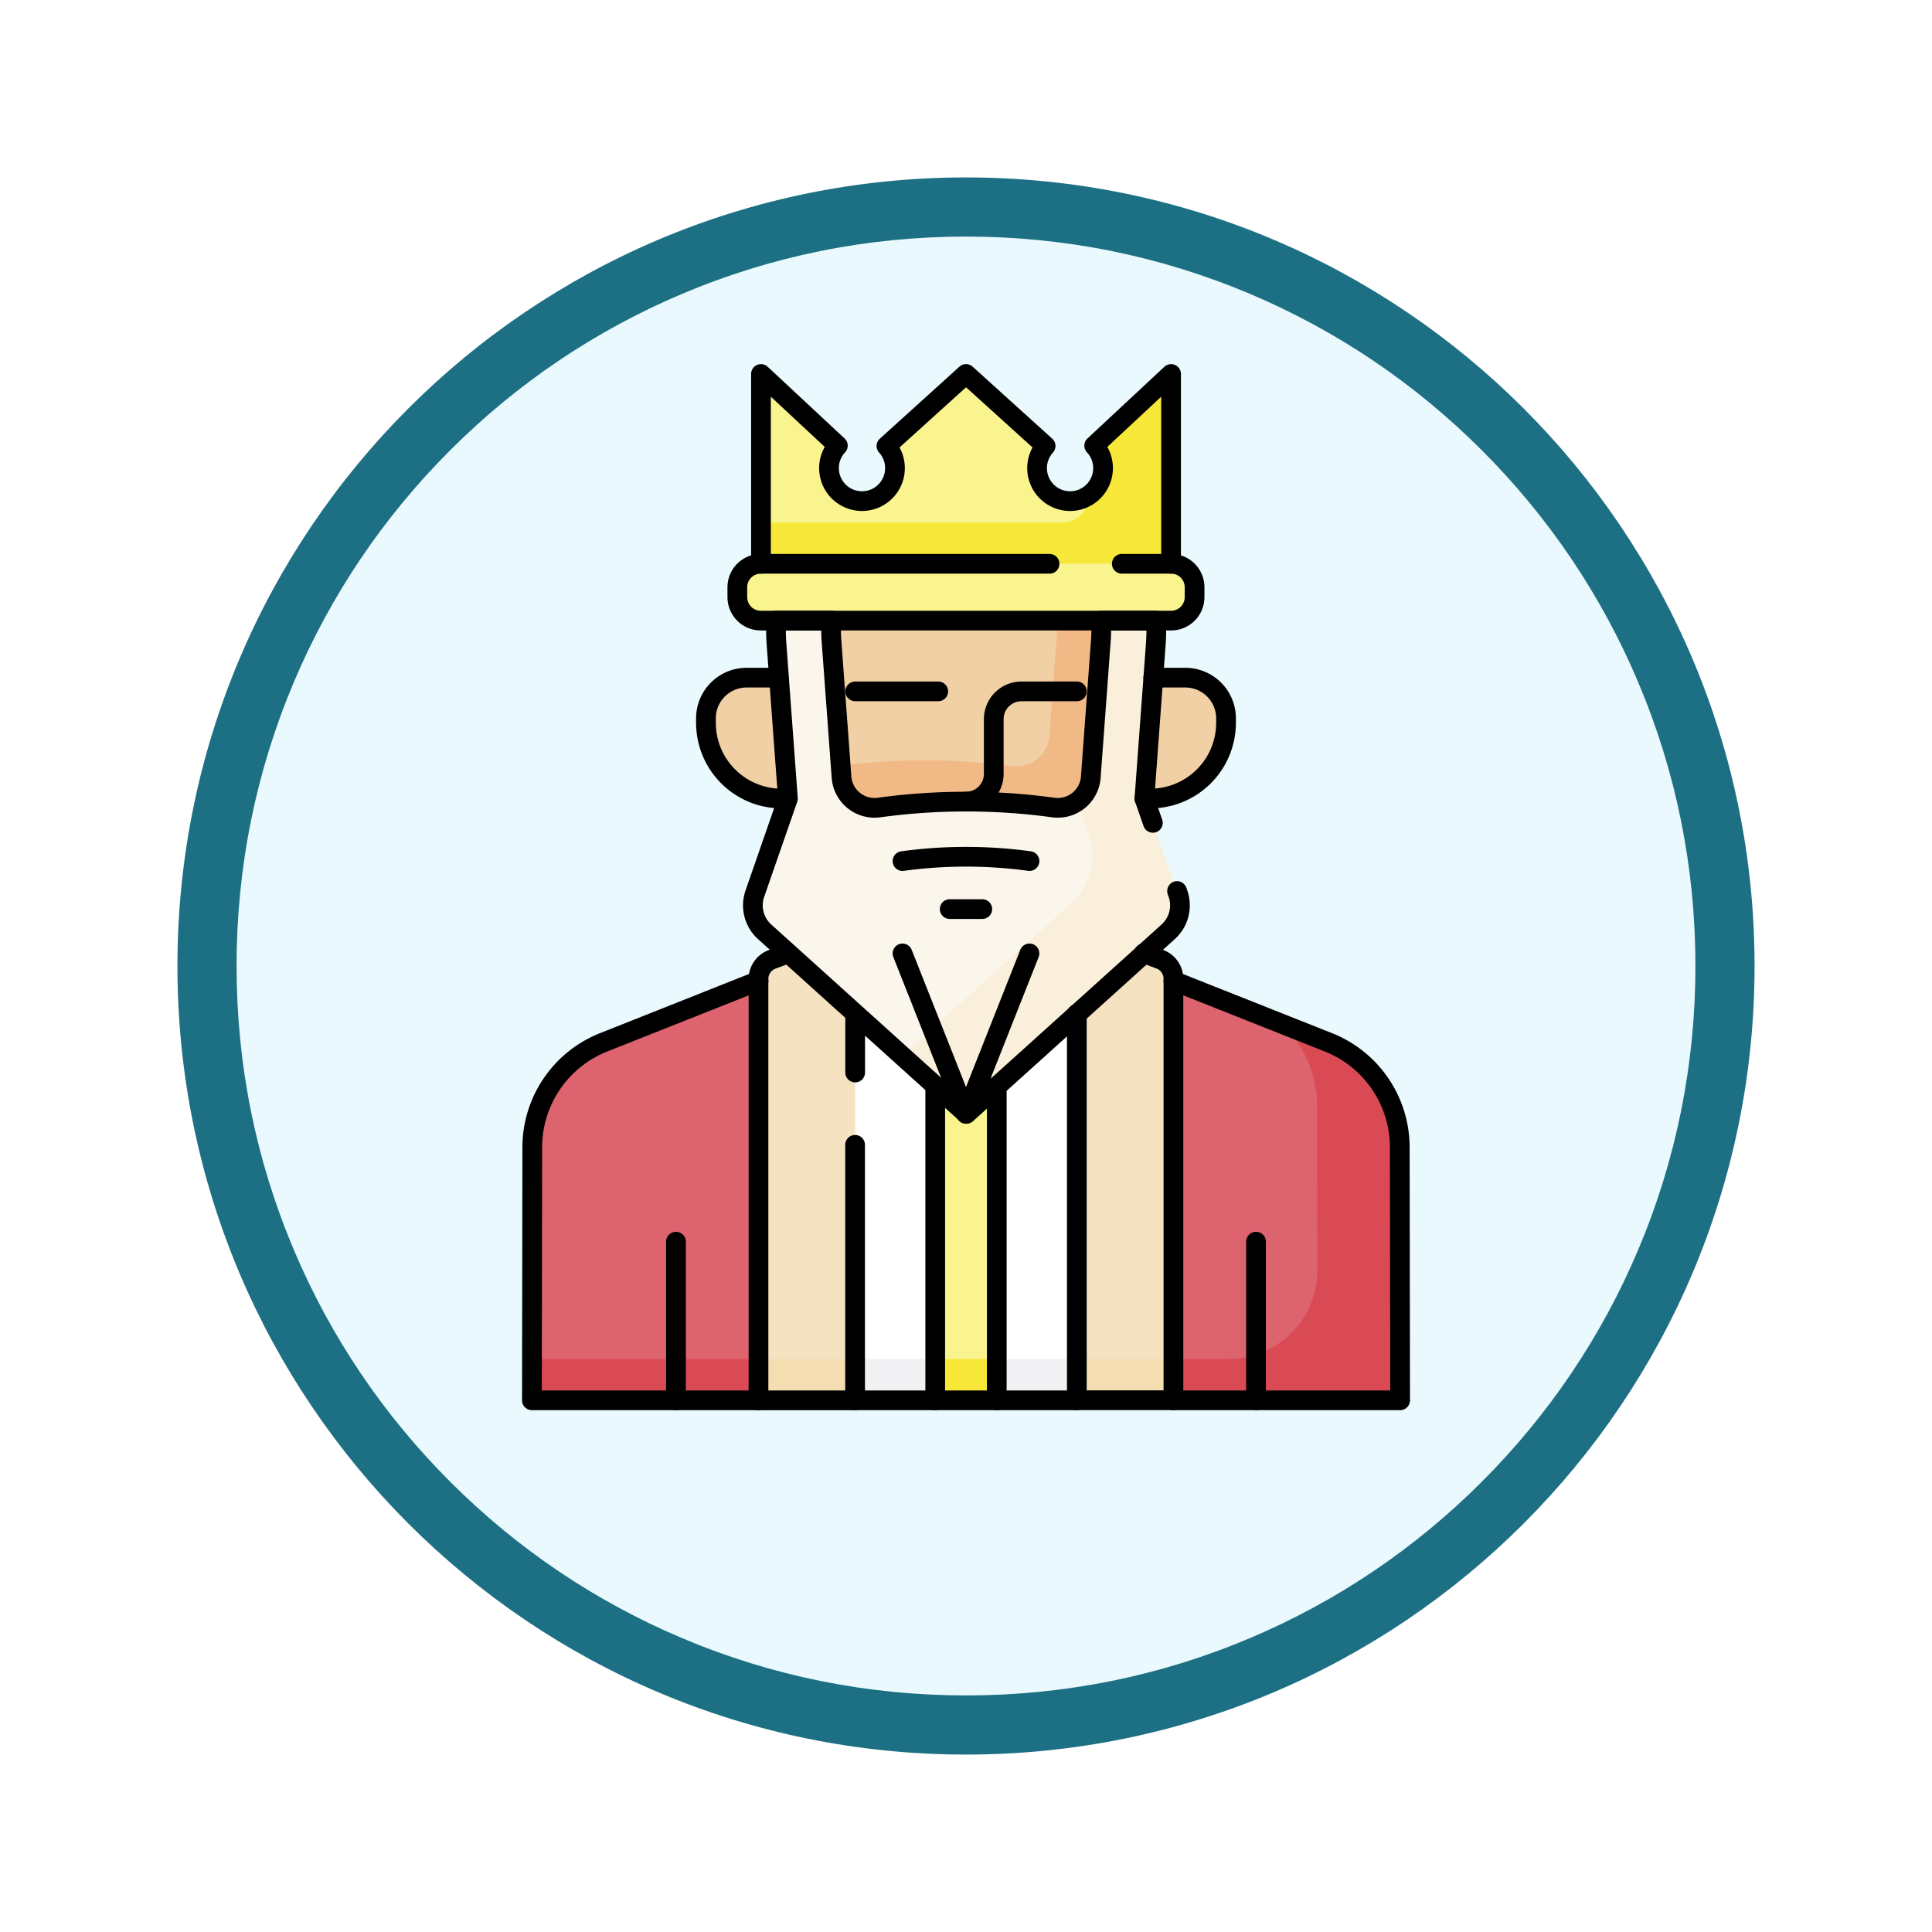 <svg xmlns="http://www.w3.org/2000/svg" xmlns:xlink="http://www.w3.org/1999/xlink" width="98" height="98" viewBox="0 0 98 98">
  <defs>
    <filter id="Trazado_904820" x="0" y="0" width="98" height="98" filterUnits="userSpaceOnUse">
      <feOffset dy="3" input="SourceAlpha"/>
      <feGaussianBlur stdDeviation="3" result="blur"/>
      <feFlood flood-opacity="0.161"/>
      <feComposite operator="in" in2="blur"/>
      <feComposite in="SourceGraphic"/>
    </filter>
    <clipPath id="clip-path">
      <path id="path7752" d="M0-682.665H53.632v53.632H0Z" transform="translate(0 682.665)"/>
    </clipPath>
  </defs>
  <g id="Grupo_1203784" data-name="Grupo 1203784" transform="translate(-1136 -2662)">
    <g id="Grupo_1203720" data-name="Grupo 1203720" transform="translate(1145 2668)">
      <g id="Grupo_1173585" data-name="Grupo 1173585" transform="translate(0 0)">
        <g id="Grupo_1173428" data-name="Grupo 1173428">
          <g id="Grupo_1171958" data-name="Grupo 1171958">
            <g id="Grupo_1167341" data-name="Grupo 1167341">
              <g id="Grupo_1166792" data-name="Grupo 1166792">
                <g transform="matrix(1, 0, 0, 1, -9, -6)" filter="url(#Trazado_904820)">
                  <g id="Trazado_904820-2" data-name="Trazado 904820" transform="translate(9 6)" fill="#e9f9fd">
                    <path d="M 40 78.5 C 34.802 78.5 29.76 77.482 25.015 75.475 C 20.43 73.536 16.313 70.76 12.776 67.224 C 9.24 63.687 6.464 59.57 4.525 54.986 C 2.518 50.24 1.5 45.198 1.5 40 C 1.5 34.802 2.518 29.76 4.525 25.015 C 6.464 20.43 9.24 16.313 12.776 12.776 C 16.313 9.24 20.43 6.464 25.015 4.525 C 29.76 2.518 34.802 1.5 40 1.5 C 45.198 1.5 50.24 2.518 54.985 4.525 C 59.57 6.464 63.687 9.24 67.224 12.776 C 70.76 16.313 73.536 20.43 75.475 25.015 C 77.482 29.76 78.5 34.802 78.5 40 C 78.5 45.198 77.482 50.24 75.475 54.986 C 73.536 59.57 70.76 63.687 67.224 67.224 C 63.687 70.76 59.57 73.536 54.985 75.475 C 50.24 77.482 45.198 78.5 40 78.5 Z" stroke="none"/>
                    <path d="M 40 3 C 35.004 3 30.158 3.978 25.599 5.906 C 21.193 7.77 17.236 10.438 13.837 13.837 C 10.438 17.236 7.77 21.193 5.906 25.599 C 3.978 30.158 3 35.004 3 40 C 3 44.996 3.978 49.842 5.906 54.401 C 7.77 58.807 10.438 62.764 13.837 66.163 C 17.236 69.562 21.193 72.23 25.599 74.094 C 30.158 76.022 35.004 77 40 77 C 44.996 77 49.842 76.022 54.401 74.094 C 58.807 72.23 62.764 69.562 66.163 66.163 C 69.562 62.764 72.23 58.807 74.094 54.401 C 76.022 49.842 77 44.996 77 40 C 77 35.004 76.022 30.158 74.094 25.599 C 72.23 21.193 69.562 17.236 66.163 13.837 C 62.764 10.438 58.807 7.77 54.401 5.906 C 49.842 3.978 44.996 3 40 3 M 40 7.62939453125e-06 C 62.091 7.62939453125e-06 80 17.909 80 40 C 80 62.091 62.091 80 40 80 C 17.909 80 0 62.091 0 40 C 0 17.909 17.909 7.62939453125e-06 40 7.62939453125e-06 Z" stroke="none" fill="#1d7083"/>
                  </g>
                </g>
              </g>
            </g>
          </g>
        </g>
      </g>
    </g>
    <g id="g7746" transform="translate(1158.184 3362.849)">
      <g id="g7748" transform="translate(0 -682.665)">
        <g id="g7750" transform="translate(0 0)" clip-path="url(#clip-path)">
          <g id="g7756" transform="translate(4.796 31.567)">
            <path id="path7758" d="M-42.509-36.663a5.735,5.735,0,0,0-3.606,5.317l-.018,12.836h11.5V-39.789l-7.874,3.126" transform="translate(46.133 39.789)" fill="#dd636e"/>
          </g>
          <g id="g7760" transform="translate(21.194 33.242)">
            <path id="path7762" d="M-65.943-59.5l-5.622-5.073v19.6h11.245v-19.6Z" transform="translate(71.565 64.571)" fill="#fff"/>
          </g>
          <path id="path7764" d="M269.767-34.572h11.245v-2.095H269.767Z" transform="translate(-248.574 87.418)" fill="#f1f1f4"/>
          <g id="g7766" transform="translate(37.337 31.567)">
            <path id="path7768" d="M-134.639-99.02a5.735,5.735,0,0,0-3.606-5.317l-7.874-3.126v21.279h11.5Z" transform="translate(146.118 107.462)" fill="#dd636e"/>
          </g>
          <g id="g7770" transform="translate(37.337 33.743)">
            <path id="path7772" d="M-134.64-73.5a5.736,5.736,0,0,0-3.606-5.317l-2.392-.95a5.735,5.735,0,0,1,1.808,4.171l.012,8.339a4.491,4.491,0,0,1-4.491,4.5h-2.811v2.095h11.5Z" transform="translate(146.12 79.764)" fill="#da4a54"/>
          </g>
          <g id="g7774" transform="translate(16.294 30.177)">
            <path id="path7776" d="M-17.61,0l-.806.3a1.061,1.061,0,0,0-.7,1V22.67h4.9V3.066Z" transform="translate(19.112)" fill="#f4e2c1"/>
          </g>
          <g id="g7778" transform="translate(32.438 30.177)">
            <path id="path7780" d="M-49.313-3.476l-.807-.3-3.4,3.066V18.9h4.9V-2.48a1.061,1.061,0,0,0-.7-1" transform="translate(53.517 3.772)" fill="#f4e2c1"/>
          </g>
          <g id="g7782" transform="translate(25.255 36.907)">
            <path id="path7784" d="M-18.307-16.518l-1.561-1.408v15.94h3.122v-15.94Z" transform="translate(19.868 17.927)" fill="#f9f48e"/>
          </g>
          <g id="g7786" transform="translate(4.796 50.751)">
            <path id="path7788" d="M0-24.572H11.5v-2.095H0Z" transform="translate(0 26.667)" fill="#da4a54"/>
          </g>
          <path id="path7790" d="M207.406-34.572h4.9v-2.095h-4.9Z" transform="translate(-191.112 87.418)" fill="#f4ddb1"/>
          <path id="path7792" d="M412.9-34.572h4.9v-2.095h-4.9Z" transform="translate(-380.459 87.418)" fill="#f4ddb1"/>
          <path id="path7794" d="M321.465-34.572h3.122v-2.095h-3.122Z" transform="translate(-296.21 87.418)" fill="#f6e738"/>
          <g id="g7796" transform="translate(15.219 10.414)">
            <path id="path7798" d="M-258.068-33.827H-278.88a1.191,1.191,0,0,1-1.191-1.191v-.5a1.191,1.191,0,0,1,1.191-1.191h20.812a1.191,1.191,0,0,1,1.191,1.191v.5a1.191,1.191,0,0,1-1.191,1.191" transform="translate(280.071 36.711)" fill="#f9f48e"/>
          </g>
          <g id="g7800" transform="translate(16.41 0.786)">
            <path id="path7802" d="M-198.309-42.635a1.668,1.668,0,0,1,.449,1.14,1.673,1.673,0,0,1-1.673,1.673,1.673,1.673,0,0,1-1.673-1.673,1.667,1.667,0,0,1,.433-1.123l-4.037-3.653-4.037,3.653a1.667,1.667,0,0,1,.433,1.123,1.673,1.673,0,0,1-1.673,1.673,1.673,1.673,0,0,1-1.673-1.673,1.668,1.668,0,0,1,.449-1.14l-3.9-3.635v9.628H-194.4v-9.628Z" transform="translate(215.217 46.271)" fill="#f9f48e"/>
          </g>
          <g id="g7804" transform="translate(16.41 0.786)">
            <path id="path7806" d="M-198.309-42.635a1.668,1.668,0,0,1,.449,1.14,1.671,1.671,0,0,1-.735,1.385v.061a1.312,1.312,0,0,1-1.312,1.312h-15.31v2.095h20.812v-9.628Z" transform="translate(215.217 46.271)" fill="#f6e738"/>
          </g>
          <g id="g7808" transform="translate(35.867 16.189)">
            <path id="path7810" d="M-3.505-71.922h-.3l.452-6.132H-1.73A2.066,2.066,0,0,1,.336-75.989v.226a3.841,3.841,0,0,1-3.841,3.841" transform="translate(3.804 78.054)" fill="#f1d0a5"/>
          </g>
          <g id="g7812" transform="translate(13.625 16.189)">
            <path id="path7814" d="M-45.046-71.922h.3l-.452-6.132h-1.622a2.065,2.065,0,0,0-2.066,2.066v.226a3.841,3.841,0,0,0,3.841,3.841" transform="translate(48.887 78.054)" fill="#f1d0a5"/>
          </g>
          <g id="g7816" transform="translate(15.988 13.298)">
            <path id="path7818" d="M-233.157-105.827l.577-7.829a9.769,9.769,0,0,0,.015-1.194h-2.8a7.029,7.029,0,0,1,0,.988l-.512,6.952a1.679,1.679,0,0,1-1.9,1.54h0a32.178,32.178,0,0,0-4.389-.3h-.066a32.177,32.177,0,0,0-4.389.3,1.679,1.679,0,0,1-1.9-1.54l-.512-6.952a7.03,7.03,0,0,1,0-.988h-2.8a9.745,9.745,0,0,0,.015,1.194l.577,7.829L-252.936-101a1.807,1.807,0,0,0,.5,1.934l10.232,9.231,10.232-9.231a1.807,1.807,0,0,0,.5-1.934Z" transform="translate(253.036 114.85)" fill="#fbf6ec"/>
          </g>
          <g id="g7820" transform="translate(23.56 13.298)">
            <path id="path7822" d="M-164.014-162.46l-1.677-4.829.577-7.829a9.789,9.789,0,0,0,.015-1.194h-2.8a7.042,7.042,0,0,1,0,.988l-.512,6.952a1.674,1.674,0,0,1-.685,1.233l.56,1.614a3.354,3.354,0,0,1-.922,3.59l-8.536,7.7,3.256,2.938,10.232-9.231a1.807,1.807,0,0,0,.5-1.934" transform="translate(177.998 176.312)" fill="#f9efda"/>
          </g>
          <g id="g7824" transform="translate(19.959 13.298)">
            <path id="path7826" d="M-.225-11.593.287-4.641a1.679,1.679,0,0,0,1.9,1.54A32.174,32.174,0,0,1,6.58-3.4h.066a32.178,32.178,0,0,1,4.389.3h0a1.679,1.679,0,0,0,1.9-1.54l.512-6.952a7.029,7.029,0,0,0,0-.988H-.228a7.03,7.03,0,0,0,0,.988" transform="translate(0.244 12.581)" fill="#f1d0a5"/>
          </g>
          <g id="g7828" transform="translate(20.448 13.298)">
            <path id="path7830" d="M-154.929,0h-2.18l-.43,5.845a1.679,1.679,0,0,1-1.9,1.54h0a32.178,32.178,0,0,0-4.389-.3h-.066a32.153,32.153,0,0,0-4.24.281l.042.575a1.679,1.679,0,0,0,1.9,1.54,32.178,32.178,0,0,1,4.389-.3h.066a32.178,32.178,0,0,1,4.389.3h0a1.679,1.679,0,0,0,1.9-1.54l.512-6.952a7.045,7.045,0,0,0,0-.988" transform="translate(168.138)" fill="#f1b986"/>
          </g>
          <g id="g7832" transform="translate(12.104 44.798)">
            <path id="path7834" d="M0,0V8.048" fill="none" stroke="#000" stroke-linecap="round" stroke-linejoin="round" stroke-miterlimit="10" stroke-width="1"/>
          </g>
          <g id="g7836" transform="translate(41.527 44.798)">
            <path id="path7838" d="M0,0V8.048" fill="none" stroke="#000" stroke-linecap="round" stroke-linejoin="round" stroke-miterlimit="10" stroke-width="1"/>
          </g>
          <g id="g7840" transform="translate(16.294 30.177)">
            <path id="path7842" d="M-17.61,0l-.806.3a1.061,1.061,0,0,0-.7,1V22.67h4.9V9.71" transform="translate(19.112)" fill="none" stroke="#000" stroke-linecap="round" stroke-linejoin="round" stroke-miterlimit="10" stroke-width="1"/>
          </g>
          <g id="g7844" transform="translate(21.194 33.242)">
            <path id="path7846" d="M0-34.926V-37.9" transform="translate(0 37.904)" fill="none" stroke="#000" stroke-linecap="round" stroke-linejoin="round" stroke-miterlimit="10" stroke-width="1"/>
          </g>
          <g id="g7848" transform="translate(32.438 30.177)">
            <path id="path7850" d="M0-35.957v19.6H4.9V-37.73a1.061,1.061,0,0,0-.695-1l-.807-.3" transform="translate(0 39.023)" fill="none" stroke="#000" stroke-linecap="round" stroke-linejoin="round" stroke-miterlimit="10" stroke-width="1"/>
          </g>
          <g id="g7852" transform="translate(15.219 10.414)">
            <path id="path7854" d="M-228.729,0h2.5a1.191,1.191,0,0,1,1.191,1.191v.5a1.191,1.191,0,0,1-1.191,1.191h-20.812a1.191,1.191,0,0,1-1.191-1.191v-.5A1.191,1.191,0,0,1-247.039,0h14.644" transform="translate(248.23)" fill="none" stroke="#000" stroke-linecap="round" stroke-linejoin="round" stroke-miterlimit="10" stroke-width="1"/>
          </g>
          <g id="g7856" transform="translate(16.41 0.786)">
            <path id="path7858" d="M-244.1-112.927v-9.628l-3.9,3.635a1.667,1.667,0,0,1,.449,1.14,1.673,1.673,0,0,1-1.673,1.673,1.673,1.673,0,0,1-1.673-1.673,1.668,1.668,0,0,1,.433-1.123l-4.037-3.653-4.037,3.653a1.667,1.667,0,0,1,.432,1.123,1.673,1.673,0,0,1-1.673,1.673,1.673,1.673,0,0,1-1.673-1.673,1.668,1.668,0,0,1,.449-1.14l-3.9-3.635v9.628" transform="translate(264.909 122.556)" fill="none" stroke="#000" stroke-linecap="round" stroke-linejoin="round" stroke-miterlimit="10" stroke-width="1"/>
          </g>
          <g id="g7860" transform="translate(21.194 16.886)">
            <path id="path7862" d="M0,0H4.214" fill="none" stroke="#000" stroke-linecap="round" stroke-linejoin="round" stroke-miterlimit="10" stroke-width="1"/>
          </g>
          <g id="g7864" transform="translate(26.816 16.886)">
            <path id="path7866" d="M-65.942,0h-2.806a1.408,1.408,0,0,0-1.408,1.408V4.183a1.408,1.408,0,0,1-1.408,1.408" transform="translate(71.564)" fill="none" stroke="#000" stroke-linecap="round" stroke-linejoin="round" stroke-miterlimit="10" stroke-width="1"/>
          </g>
          <g id="g7868" transform="translate(23.596 25.275)">
            <path id="path7870" d="M0-2.568a23.479,23.479,0,0,1,3.194-.219h.053a23.484,23.484,0,0,1,3.194.219" transform="translate(0 2.787)" fill="none" stroke="#000" stroke-linecap="round" stroke-linejoin="round" stroke-miterlimit="10" stroke-width="1"/>
          </g>
          <g id="g7872" transform="translate(15.988 13.298)">
            <path id="path7874" d="M-238.183-120.3l-.429-1.234.577-7.829a9.79,9.79,0,0,0,.015-1.194h-2.8a7.045,7.045,0,0,1,0,.988l-.512,6.952a1.679,1.679,0,0,1-1.9,1.54h0a32.177,32.177,0,0,0-4.389-.3h-.066a32.176,32.176,0,0,0-4.389.3,1.679,1.679,0,0,1-1.9-1.54l-.512-6.952a7.017,7.017,0,0,1,0-.988h-2.8a9.79,9.79,0,0,0,.015,1.194l.577,7.829-1.677,4.829a1.807,1.807,0,0,0,.5,1.934l10.232,9.231,10.232-9.231a1.807,1.807,0,0,0,.5-1.934l-.047-.137" transform="translate(258.49 130.557)" fill="none" stroke="#000" stroke-linecap="round" stroke-linejoin="round" stroke-miterlimit="10" stroke-width="1"/>
          </g>
          <g id="g7876" transform="translate(25.989 27.929)">
            <path id="path7878" d="M0,0H1.653" fill="none" stroke="#000" stroke-linecap="round" stroke-linejoin="round" stroke-miterlimit="10" stroke-width="1"/>
          </g>
          <g id="g7880" transform="translate(23.595 30.177)">
            <path id="path7882" d="M-75.543,0l-3.22,8.138L-81.984,0" transform="translate(81.984)" fill="none" stroke="#000" stroke-linecap="round" stroke-linejoin="round" stroke-miterlimit="10" stroke-width="1"/>
          </g>
          <g id="g7884" transform="translate(35.867 16.189)">
            <path id="path7886" d="M-5.3,0h1.622A2.066,2.066,0,0,1-1.61,2.066v.226A3.841,3.841,0,0,1-5.45,6.132h-.3" transform="translate(5.749)" fill="none" stroke="#000" stroke-linecap="round" stroke-linejoin="round" stroke-miterlimit="10" stroke-width="1"/>
          </g>
          <g id="g7888" transform="translate(13.625 16.189)">
            <path id="path7890" d="M-43.255,0h-1.622a2.065,2.065,0,0,0-2.066,2.066v.226A3.841,3.841,0,0,0-43.1,6.132h.3" transform="translate(46.943)" fill="none" stroke="#000" stroke-linecap="round" stroke-linejoin="round" stroke-miterlimit="10" stroke-width="1"/>
          </g>
          <g id="g7892" transform="translate(4.796 31.567)">
            <path id="path7894" d="M-134.855,0l-7.873,3.126a5.735,5.735,0,0,0-3.606,5.317l-.018,12.836h11.5" transform="translate(146.353)" fill="none" stroke="#000" stroke-linecap="round" stroke-linejoin="round" stroke-miterlimit="10" stroke-width="1"/>
          </g>
          <g id="g7896" transform="translate(37.337 31.567)">
            <path id="path7898" d="M0-249.575H11.5l-.018-12.836a5.735,5.735,0,0,0-3.606-5.317L0-270.854" transform="translate(0 270.854)" fill="none" stroke="#000" stroke-linecap="round" stroke-linejoin="round" stroke-miterlimit="10" stroke-width="1"/>
          </g>
          <g id="g7900" transform="translate(21.194 52.846)">
            <path id="path7902" d="M0,0H11.245" fill="none" stroke="#000" stroke-linecap="round" stroke-linejoin="round" stroke-miterlimit="10" stroke-width="1"/>
          </g>
          <g id="g7904" transform="translate(28.377 36.907)">
            <path id="path7906" d="M0-186.951v-15.94" transform="translate(0 202.89)" fill="none" stroke="#000" stroke-linecap="round" stroke-linejoin="round" stroke-miterlimit="10" stroke-width="1"/>
          </g>
          <g id="g7908" transform="translate(25.255 36.907)">
            <path id="path7910" d="M0,0V15.94" fill="none" stroke="#000" stroke-linecap="round" stroke-linejoin="round" stroke-miterlimit="10" stroke-width="1"/>
          </g>
        </g>
      </g>
    </g>
  </g>
</svg>

